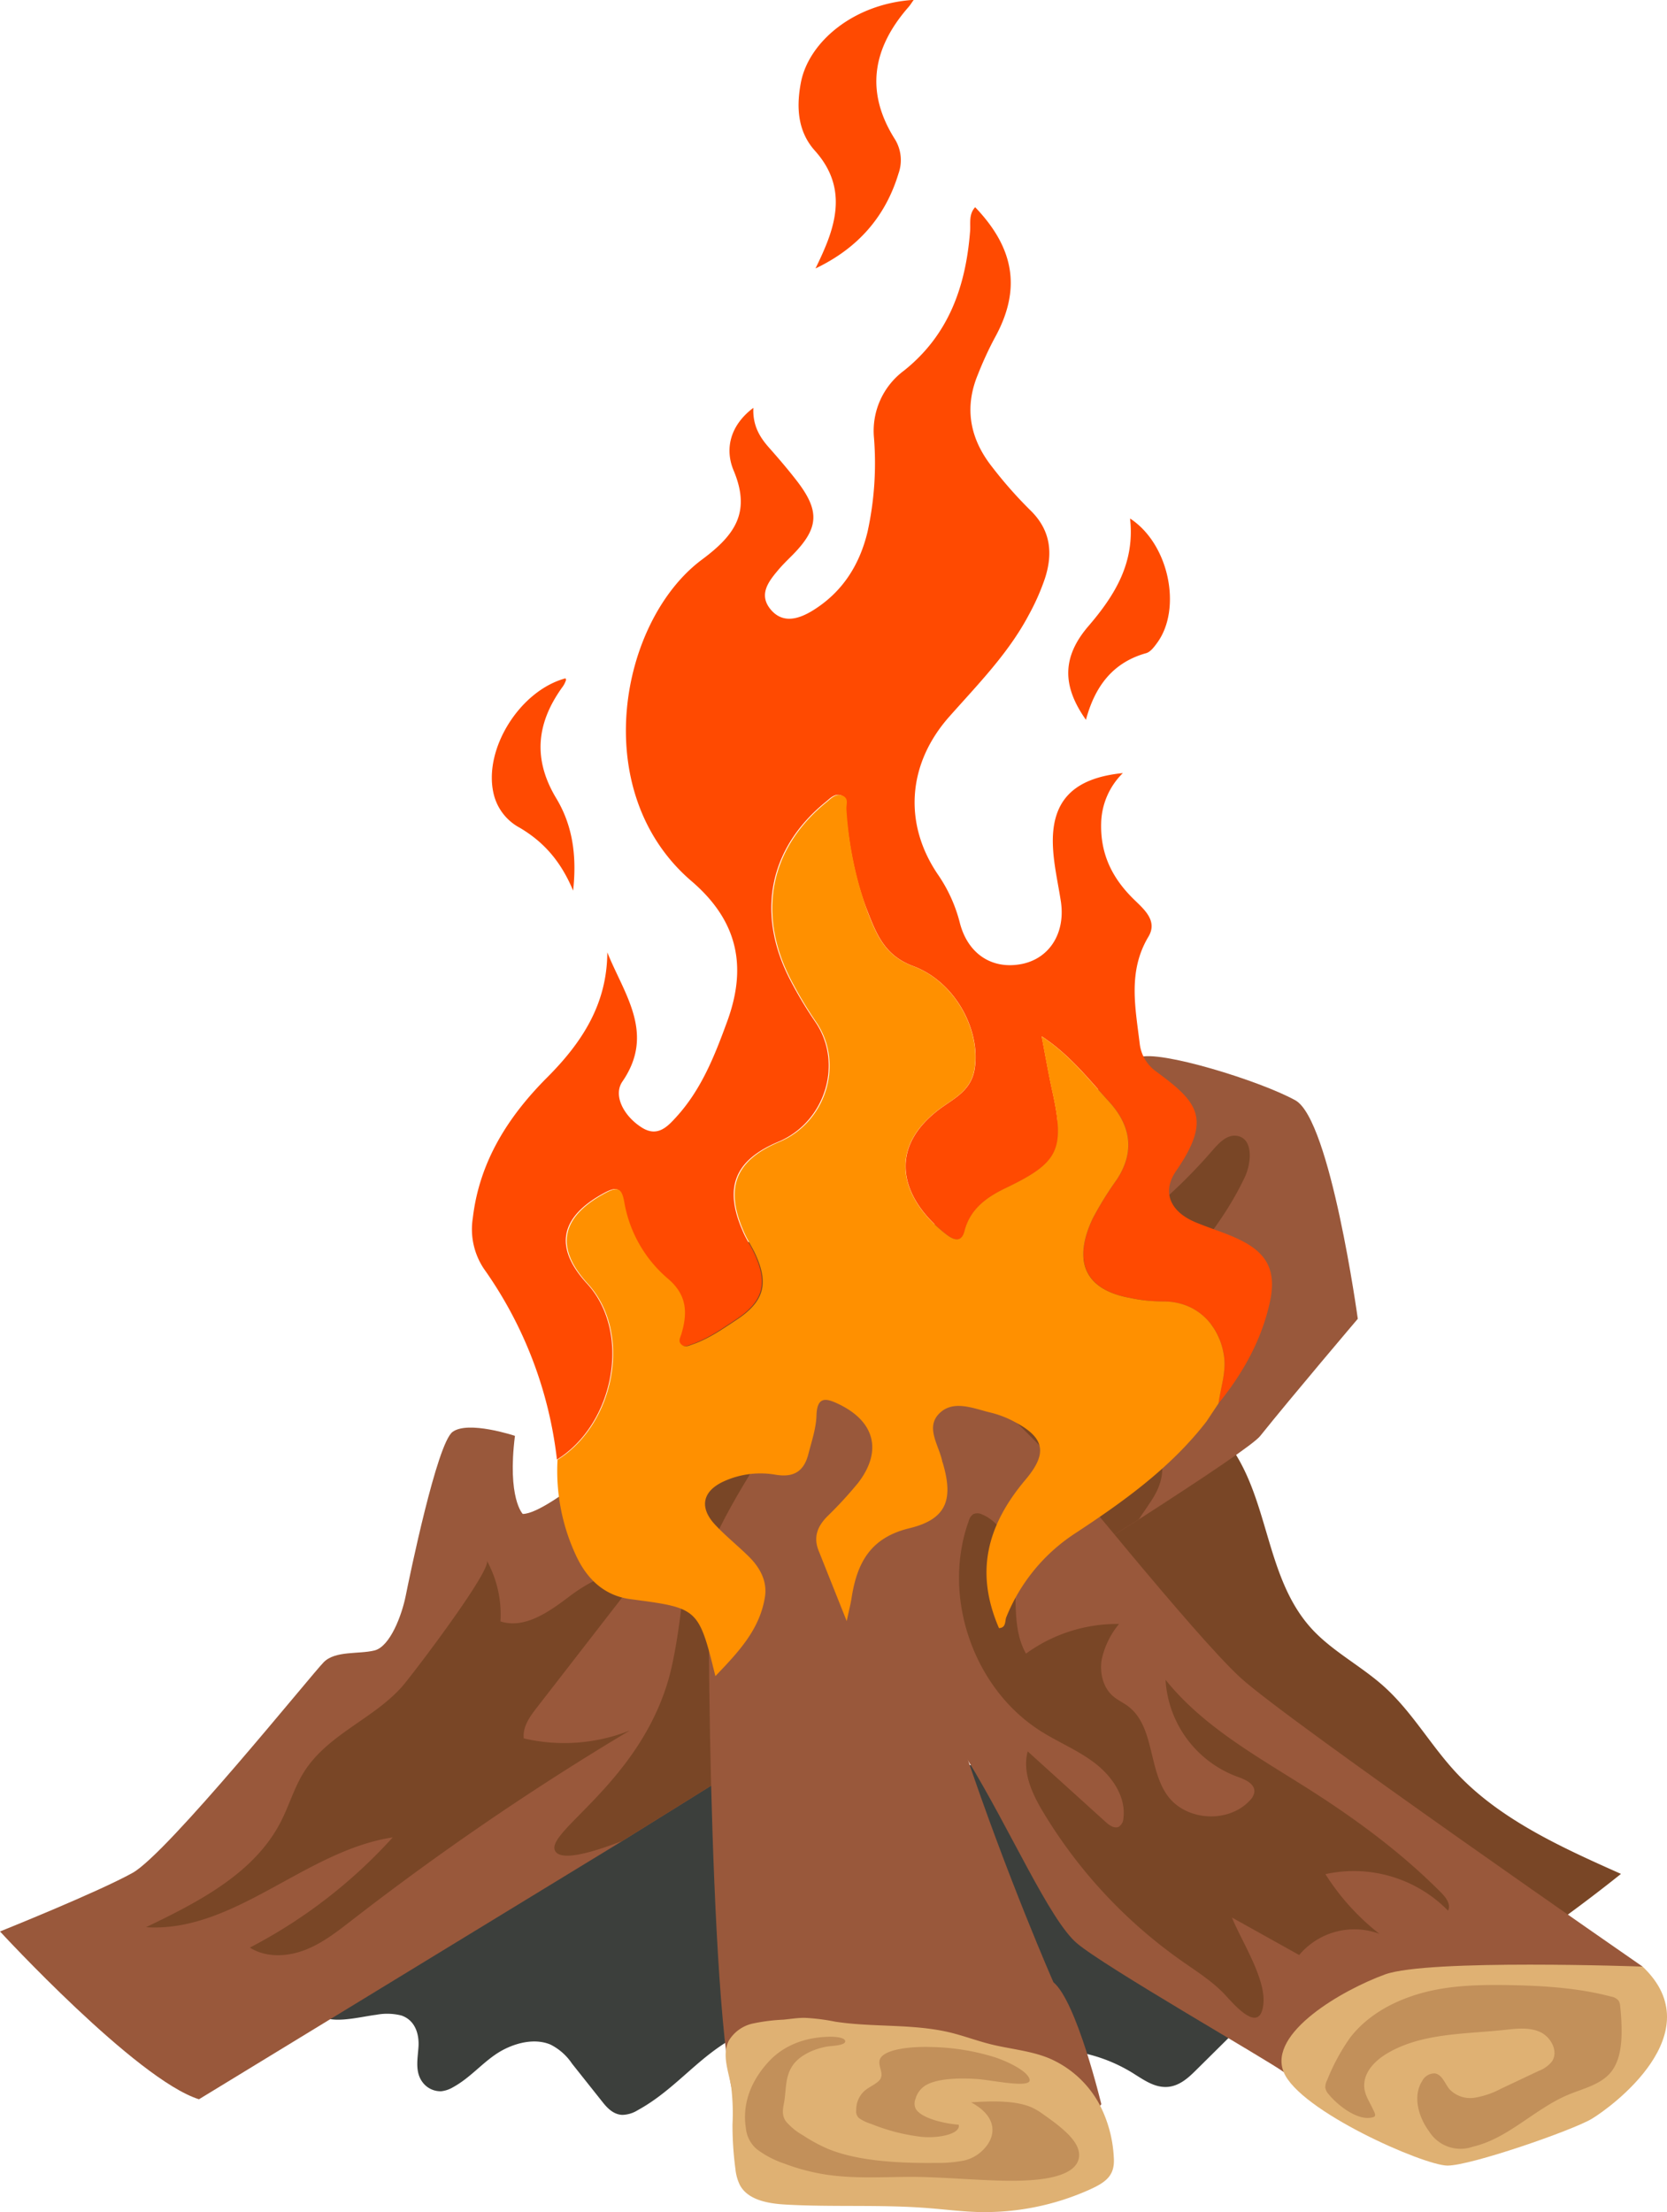 <svg xmlns="http://www.w3.org/2000/svg" viewBox="0 0 384.29 509.9" xmlns:v="https://vecta.io/nano"><path d="M86.73 464.42a13.46 13.46 0 0 1 5.8.16c3.3 1.14 4.13 4.47 3.94 7.26s-.86 5.81 1 8.2a5.14 5.14 0 0 0 4.28 2 6.84 6.84 0 0 0 2.68-.92c3.77-2.07 6.34-5.18 9.79-7.55s8.59-4 12.65-2.3a13 13 0 0 1 5 4.41l7 8.81c1.08 1.37 2.49 2.9 4.56 3a7 7 0 0 0 3.6-1.09c5.78-3.16 10.08-7.63 14.9-11.63s10.62-7.73 17.6-8.63c7.25-.93 14.66 1.4 20.45 4.89 2.7-1.78 3.55-5.15 6.87-6.13a8.41 8.41 0 0 1 7.11 1.72c1.85 1.43 3.09 3.27 4.76 4.83a20.42 20.42 0 0 0 12.44 5c3.91-3.14 10-4.31 15.58-3.71a36.1 36.1 0 0 1 15.09 5.55c2.13 1.33 4.44 2.9 7.18 2.76s4.82-2 6.52-3.68L286 467a11.07 11.07 0 0 0 2.73-3.54c.92-2.35-.22-4.87-1.56-7.1-8.73-14.58-25.57-25.21-37.19-38.53-2.6-3-5.06-6.19-9-8.14s-9.07-2.43-13.89-2.67a352.61 352.61 0 0 0-89.53 7c-7.78 1.64-15.68 3.62-21.92 7.57-5 3.15-8.62 7.37-12.85 11.13-7.28 6.5-16.37 11.72-23.06 18.63-2.55 2.63-7.47 7.68-6.93 11.2.79 4.98 9.68 2.37 13.93 1.87z" fill="#3c3f3c"/><path d="M373.68 431.94c-13.81-6.15-28-12.59-38-23.34-5.94-6.38-10.18-14.08-16.72-19.93-5.2-4.65-11.72-8-16.43-13.07-11.26-12.12-9.71-31.06-20.12-43.82a396.32 396.32 0 0 0-49.55 39.47c-3.54 3.33-7.28 7.38-6.74 12 .48 4.12 4.18 7.2 7.63 9.85 22.25 17.12 45.33 34.66 73.06 42.27 7.15 2 14.81 3.35 20.6 7.72 6.71 5.05 11.75 13.61 20.61 7.66 8.48-5.7 17.61-12.35 25.66-18.81zM150 285.47c-8.35 5.66-4.41 17.74-8.5 36.52-4.48 20.57-15.78 36.22-26.32 47.29 9 2.4 18.43-1.74 26.77-5.76l35-16.9c5.86-2.83 11.81-5.72 16.6-9.94 1.23-1.08 8.77-10.58 6.62-22.76-1.62-9.18-7.9-14.56-11.92-18-9.64-8.24-28.2-17.29-38.25-10.45z" fill="#794626"/><path d="M0 445.21s31.48 34.18 45.87 38.68l97.65-59.57 119-74.08c16-10.3 26.6-17.46 28-19.25 7.2-9 22.49-27 22.49-27s-6.3-45.87-14.39-50.36-31.48-11.7-36-9.9-91.74 79.15-114.23 85.45c0 0-21.58 19.79-27.88 19.79 0 0-3.6-3.6-1.8-18 0 0-10.79-3.6-14.39-.9s-9.89 33.28-10.79 37.77-3.6 11.7-7.2 12.6-9 0-11.69 2.69-36 44.08-44.07 48.57S0 445.21 0 445.21z" fill="#99583b"/><g fill="#794626"><path d="M112.23 359.74a25.74 25.74 0 0 1 3.14 14c5.51 1.78 11.07-2.11 15.68-5.6s10.67-7 15.84-4.37l-23.14 29.85c-1.62 2.08-3.32 4.47-3 7.09a41 41 0 0 0 24.42-1.81 638.82 638.82 0 0 0-64 43.68c-3.44 2.67-6.92 5.41-11 6.95s-8.9 1.73-12.57-.6a117.25 117.25 0 0 0 32.93-25.4c-20.18 3.05-36.51 22-56.87 20.7 12.07-5.81 24.95-12.38 31.07-24.3 1.93-3.75 3.09-7.88 5.33-11.45 5.49-8.71 15.88-12.16 22.57-19.64 2.49-2.84 20.79-26.95 19.6-29.1zm172.91-56.87l-25.21 9.54c-2.95 1.12-6.59 2.14-9 .1 13.86-12 28.1-24.54 36-41.1 1.63-3.43 2-9-1.78-9.59-2.22-.36-4.08 1.55-5.54 3.24a122.74 122.74 0 0 1-43.14 32A146.63 146.63 0 0 0 256 268.82q-40.08 30.07-77.62 63.33a37.32 37.32 0 0 1 22.8-6.58 34.77 34.77 0 0 1 10 2.08c1.06.78 8.23 6.24 8.86 15.85A21.76 21.76 0 0 1 210 363c7.3 2.2 15.36-.3 21.55-4.75 9.25-6.66 16.32-16.61 25.23-24a146.84 146.84 0 0 0 28.36-31.38z"/><path d="M128.06 426.79c1 1.4 4.51 1.76 15.46-2.47l119-74.08c.89-1.38 1.85-2.73 2.8-4.17 2.14-3.25 3.07-6.16 2.43-10.09-1.1-6.76-5.44-7.34-10.65-10.24-3.31-1.84-5.63-5.07-8.68-7.32a18.18 18.18 0 0 0-23.09 2c.54-3.42.79-7.6-2-9.63-2-1.43-4.64-1.15-7-.77a159.7 159.7 0 0 0-40.9 12.54c-3.83 1.77-7.68 3.76-10.51 6.88-4.63 5.1-5.85 12.42-6 19.31-.07 2.87-1.45 25.31-4.48 37.13-6.5 24.95-29.37 36.59-26.38 40.91z"/></g><path d="M378.66 453.31s-81.85-56.66-92.66-66.56-42.28-49.47-45.87-53.06S224 316.6 218.56 318.4s-18 22.48-18 28.78 12.59 42.27 22.49 58.46 18.88 36.88 25.18 42.27 44.07 27 47.67 29.68 82.76-24.28 82.76-24.28z" fill="#99583b"/><path d="M378.66 453.31s-49.47-1.8-59.36 1.8-27 13.49-23.39 22.48 32.38 21.59 37.78 21.59 28.78-8.1 33.27-10.79 27.89-19.79 11.7-35.08z" fill="#dfb173"/><path d="M314.5 480.29c.22-3.09 2.77-5.51 5.45-7.07 7.92-4.6 17.61-4.33 26.72-5.3 2.79-.3 5.74-.7 8.31.44s4.36 4.52 2.77 6.84a7.21 7.21 0 0 1-3.05 2.16l-8.7 4.11a19.69 19.69 0 0 1-6.09 2.07 6.57 6.57 0 0 1-5.84-2.05c-1-1.3-1.65-3.3-3.29-3.56a3.18 3.18 0 0 0-2.93 1.75c-2.22 3.52-.87 8.28 1.61 11.63a8.53 8.53 0 0 0 10.08 3.51c8.19-1.9 14.29-8.78 22.05-12 3.41-1.42 7.33-2.27 9.71-5.1 2-2.44 2.47-5.82 2.52-9a50.13 50.13 0 0 0-.32-6.25 2.69 2.69 0 0 0-.4-1.34 2.81 2.81 0 0 0-1.67-.9c-7.59-2-15.5-2.51-23.35-2.65-6.73-.11-13.54 0-20.05 1.75s-12.77 5.09-16.85 10.44a47.22 47.22 0 0 0-5.23 9.7 3.49 3.49 0 0 0-.43 1.77 3.11 3.11 0 0 0 .8 1.53c1.87 2.29 6 5.64 9.24 5.41 2-.15 1.59-.65.75-2.4s-1.97-3.33-1.81-5.49z" fill="#c2905a"/><path d="M284 442l15.5 8.64a16.6 16.6 0 0 1 18.5-4.88A54 54 0 0 1 305.55 432a30.42 30.42 0 0 1 28.26 8.41c.72-1.4-.45-3-1.56-4.12-9.08-9.16-19.53-16.88-30.42-23.81-11.78-7.5-24.41-14.38-33.14-25.28a25.4 25.4 0 0 0 16.55 22.34c1.8.63 4.11 1.64 3.92 3.55a3.4 3.4 0 0 1-1 1.88c-4.89 5.37-14.73 4.82-19-1.05-4.49-6.18-3-16-9.1-20.62-1.11-.83-2.41-1.41-3.46-2.31-2.33-2-3.13-5.39-2.63-8.43a19.16 19.16 0 0 1 4-8.23 35.74 35.74 0 0 0-21.45 6.84c-2.88-5.11-2.26-11.35-2.51-17.2s-2.14-12.54-7.52-14.84a2.47 2.47 0 0 0-2.1-.13 2.71 2.71 0 0 0-1.05 1.55c-6.3 17.37 1 38.67 16.64 48.52 4.14 2.61 8.76 4.47 12.61 7.49s7 7.65 6.39 12.51a2.47 2.47 0 0 1-1.05 2c-1 .5-2.12-.29-2.94-1l-18.07-16.36c-1.31 4.84 1.06 9.85 3.65 14.14a113.32 113.32 0 0 0 31.75 34.09c3.61 2.54 7.41 4.9 10.37 8.17 2.64 2.92 8 8.72 8.58 1.52.41-5.83-5.16-14.37-7.27-19.63z" fill="#794626"/><path d="M242.84 456.91s-42.27-96.08-36-137.09c0 0-16.19-5.92-23.39 4s-18.86 28.75-19.76 34.18 0 123.22 7.2 129.52 76.9 7.57 83-2.51c-.03-.01-5.65-23.61-11.05-28.1z" fill="#99583b"/><path d="M253.38 484.92a23.82 23.82 0 0 0-11.61-10.51c-4.23-1.72-8.89-2.09-13.34-3.19-3.23-.8-6.36-2-9.61-2.77-8.55-2-17.56-1.11-26.26-2.44a47.09 47.09 0 0 0-7.08-.89c-1.63 0-3.24.26-4.87.42a43 43 0 0 0-7 .88 8.59 8.59 0 0 0-5.57 3.92c-1.7 3.24-.09 7.09.52 10.68a50.82 50.82 0 0 1 .3 8.64 76.09 76.09 0 0 0 .68 10.34 10.8 10.8 0 0 0 1 3.62c1.83 3.49 6.49 4.31 10.51 4.54 11 .63 22.06-.05 33.05.83 3.66.29 7.32.75 11 .88a59 59 0 0 0 26.12-5.17c3.84-1.74 5.84-3.3 5.54-7.41a29.59 29.59 0 0 0-3.38-12.37z" fill="#dfb173"/><path d="M225.41 479.24c-4.19-.3-8.69-.14-11.37 1.1a5.29 5.29 0 0 0-3 3.49 2.72 2.72 0 0 0 .11 2.34c1.17 1.89 5.68 3.23 9.86 3.59.48 2-4.13 3.15-8.42 2.81a44.51 44.51 0 0 1-11.76-3 9.5 9.5 0 0 1-2.82-1.35 2 2 0 0 1-.62-1.84 5.8 5.8 0 0 1 2.21-4.68c1.09-.82 2.71-1.49 3.32-2.44.93-1.47-.77-3.26 0-4.75 1.12-2.12 6.7-2.81 11.7-2.66a52.27 52.27 0 0 1 14.73 2.36c3.31 1.11 7.51 3.22 8 5.08.59 2.21-8.55.2-11.94-.05zM182.8 476c-1.83 2.6-1.54 5.54-2 8.35-.25 1.52-.71 3.07.36 4.62a14.58 14.58 0 0 0 4 3.26 36.23 36.23 0 0 0 5.7 3.09c6.91 2.85 16.46 3.34 24.93 3.24a30 30 0 0 0 6.49-.56 8.92 8.92 0 0 0 4.31-2.4c3.32-3.3 3.24-7.82-2.73-11 4.66-.31 10.23-.49 14 1.18a14.94 14.94 0 0 1 2.55 1.52c3.12 2.2 6.18 4.47 7.6 6.9s1 5.07-2.44 6.67-8.91 1.89-14.19 1.79c-7-.14-14-.83-21-.88-6.71 0-13.44.49-20.12-.55a47.22 47.22 0 0 1-9.44-2.51 22.45 22.45 0 0 1-6.3-3.28 7.25 7.25 0 0 1-2.56-4.78c-.86-5.34.86-10.55 5-15.18 2.58-2.9 6.93-5.8 14.08-6 1.59-.05 4 .2 3.79 1.15s-3.33.91-4.56 1.18c-3.65.76-6.21 2.42-7.47 4.19z" fill="#c2905a"/><path d="M280.9 323.49c5.61-6.91 9.89-14.52 11.82-23.26 1.61-7.28-.53-11.5-7.38-14.68-3.2-1.5-6.64-2.49-9.9-3.88-5.61-2.39-7.68-6.88-4.33-11.74 8.44-12.23 4.84-16-4.58-22.94a9.15 9.15 0 0 1-3.79-6.39c-1-8.34-2.79-16.66 2-24.68 2.23-3.71-1.1-6.39-3.41-8.67-5-4.9-7.7-10.48-7.48-17.6a16.7 16.7 0 0 1 5-11.45c-11.58 1.16-16.63 6.55-16.11 17.06.2 4.2 1.18 8.36 1.82 12.53 1.08 7.17-2.51 13-8.8 14.37-6.86 1.45-12.55-2.11-14.46-9.32a34.62 34.62 0 0 0-4.91-11c-8.21-11.86-7.23-25.71 2.42-36.62 6.6-7.46 13.65-14.59 18.37-23.51a52.4 52.4 0 0 0 3.69-8.33c1.91-5.85 1.37-11.22-3.42-15.83a98.4 98.4 0 0 1-8.7-9.87c-5.12-6.46-6.55-13.61-3.3-21.4a81.47 81.47 0 0 1 3.8-8.28c6.13-11 4.83-20.55-4.45-30.24-1.56 1.69-1 3.81-1.18 5.69-1 12.6-4.93 23.79-15.25 32a17.28 17.28 0 0 0-6.89 15.5 73.92 73.92 0 0 1-1.48 21.61c-1.85 7.72-5.85 14-12.71 18.21-3.2 1.95-6.88 3.06-9.66-.32s-.51-6.36 1.72-9c1.08-1.3 2.32-2.47 3.5-3.67 5.91-6.07 6.16-10 .91-16.85-2.06-2.67-4.26-5.24-6.5-7.77s-3.76-5.19-3.59-9.15c-5.33 4-6.65 9.43-4.55 14.44 4 9.56.41 14.8-7.26 20.51-19 14.1-26.48 53.57-2.44 74.15 10.56 9.05 12.89 19.51 8.25 32.25-2.92 8-6 15.84-11.85 22.2-2 2.2-4.3 4.59-7.84 2.36-4.16-2.61-6.71-7.4-4.5-10.62 7.64-11.11.39-20.12-3.48-29.78-.05 11.87-5.77 20.71-13.79 28.76-9 9-15.7 19.42-17.22 32.53a16.4 16.4 0 0 0 2.55 11.63 94.49 94.49 0 0 1 16.85 44c13.14-8.16 17.33-29.22 6.94-40.55-7.84-8.54-6.1-15.54 4.13-21 2.76-1.46 3.69-1 4.25 2.13a29.8 29.8 0 0 0 10.08 17.69c4.39 3.74 4.54 7.83 3.13 12.61-.28 1-1 1.89.13 2.69.78.58 1.57.12 2.38-.15 3.73-1.28 6.91-3.52 10.15-5.66 6.3-4.15 7.49-8.24 4.43-15-.82-1.84-2-3.54-2.77-5.39-4.43-10.09-1.91-16.38 8.23-20.64 10.82-4.56 15-18.15 8.45-27.66a92.63 92.63 0 0 1-5.46-9.06c-8.28-15.46-5.42-30.86 8-41.69 1-.84 2.1-2 3.58-1.37s.79 2 .89 3.13c.75 8.1 2.12 16.09 5.11 23.66 2.05 5.19 3.93 10.07 10.44 12.5 10 3.71 15.69 15.15 14.18 23.86-.89 5.17-5.16 6.83-8.48 9.43-12.66 9.89-7.14 21.53 2 28.56 1.18.9 3.4 2.39 4.21-.8 1.29-5 5-7.7 9.36-9.81 12.52-6 13.83-8.89 10.8-22.64-.87-4-1.56-8-2.41-12.41 6.5 4.27 10.84 9.9 15.57 15.08 4.93 5.39 6.06 11.44 1.79 17.92a76.79 76.79 0 0 0-5.57 9c-4.24 8.95-2.68 16.23 8.55 18.3a38.27 38.27 0 0 0 7.52.83c7.52-.12 13 5 14.16 12.49.55 3.82-.78 7.34-1.26 11z" fill="#ff4a01"/><path d="M280.9 323.49l-2.78 4.18c-8.3 10.73-19.19 18.5-30.35 25.83A41.57 41.57 0 0 0 232 372.72c-.39.89 0 2.5-1.71 2.57l-.21-.5c-5-12-3-22.66 6.34-33.73 5.15-6.11 4.45-9.71-2.69-13.4a23 23 0 0 0-5.17-2c-4-.93-8.71-3.12-12 .12s-.13 7.32.64 11c0 .16.11.31.15.48 2.48 8.42.85 12.92-7.67 15-9.13 2.19-12.13 8.1-13.38 16.14-.21 1.36-.56 2.69-1.11 5.27l-6.31-15.82c-1.46-3.31-.57-5.83 1.75-8.23a93 93 0 0 0 7.2-7.82c5.61-7.31 3.86-14.11-4.43-18.12-2.83-1.37-5.05-2-5.18 2.62-.1 3-1.12 5.95-1.87 8.88-1 3.88-3.27 5.45-7.5 4.76a20.37 20.37 0 0 0-11.9 1.48c-5 2.25-5.83 6-2.13 10 2.41 2.59 5.2 4.82 7.73 7.3s4.42 5.67 3.77 9.51c-1.24 7.47-6.09 12.57-11.42 18.14h0v-.09l-1.06-4.23c-3-11.44-4.41-11.58-18.53-13.44-5.83-.78-9.77-4.42-12.28-9.55a46 46 0 0 1-4.5-22.58c13.14-8.16 17.34-29.22 7-40.54-7.84-8.56-6.1-15.55 4.13-21 2.76-1.47 3.69-1.05 4.25 2.12a29.77 29.77 0 0 0 10.08 17.69c4.39 3.73 4.53 7.83 3.13 12.61-.28 1-.95 1.89.13 2.69.78.58 1.58.12 2.38-.15 3.72-1.28 6.91-3.52 10.15-5.66 6.3-4.15 7.5-8.24 4.43-15-.82-1.83-2-3.54-2.77-5.39-4.43-10.08-1.9-16.38 8.22-20.64 10.83-4.55 15-18.15 8.45-27.67a94.13 94.13 0 0 1-5.45-9.06c-8.28-15.45-5.42-30.85 8-41.68 1-.84 2.09-2 3.59-1.37s.78 2 .88 3.13a84.94 84.94 0 0 0 4.87 23.62c2.05 5.2 3.93 10.07 10.44 12.5 10 3.71 15.7 15.15 14.18 23.86-.89 5.17-5.15 6.84-8.49 9.44-12.65 9.89-7.12 21.52 2 28.55 1.19.91 3.42 2.39 4.22-.8 1.29-5 5-7.7 9.36-9.81 12.52-6 13.83-8.89 10.8-22.65-.88-4-1.56-8-2.41-12.41 6.5 4.28 10.84 9.92 15.57 15.09 4.93 5.4 6.06 11.44 1.79 17.93a77.3 77.3 0 0 0-5.57 9c-4.23 8.94-2.68 16.22 8.55 18.29a37.63 37.63 0 0 0 7.56.83c7.51-.12 13 5 14.15 12.49.56 3.83-.77 7.34-1.25 11z" fill="#ff9000"/><path d="M188 61.88C197.74 57.23 204.1 50 207.13 40a9.19 9.19 0 0 0-.78-7.83c-7-11-5.18-21.1 3.09-30.55.4-.45.72-1 1.2-1.65-13.85.86-24.19 9.71-26 19-1.12 5.8-.73 11.37 3.22 15.77 6.43 7.17 5.62 14.68 2.22 22.61-.63 1.52-1.36 3.02-2.08 4.53zm72.51 57.64c1.14 10.17-3.44 17.63-9.61 24.82s-6 13.89-.56 21.58c2.06-7.67 6.15-13.2 13.87-15.36 1-.28 1.85-1.43 2.53-2.36 5.79-7.88 2.77-22.84-6.23-28.68zm-128.39 85.77c.93-8.43-.28-15.29-3.89-21.28-5.53-9.19-4.49-17.55 1.56-25.83a5.89 5.89 0 0 0 .66-1.33c.06-.13 0-.33-.09-.49-10.52 2.82-19 16.37-16.56 26.63a11.94 11.94 0 0 0 6 7.8c5.33 3.15 9.38 7.48 12.32 14.5z" fill="#ff4a01"/></svg>
